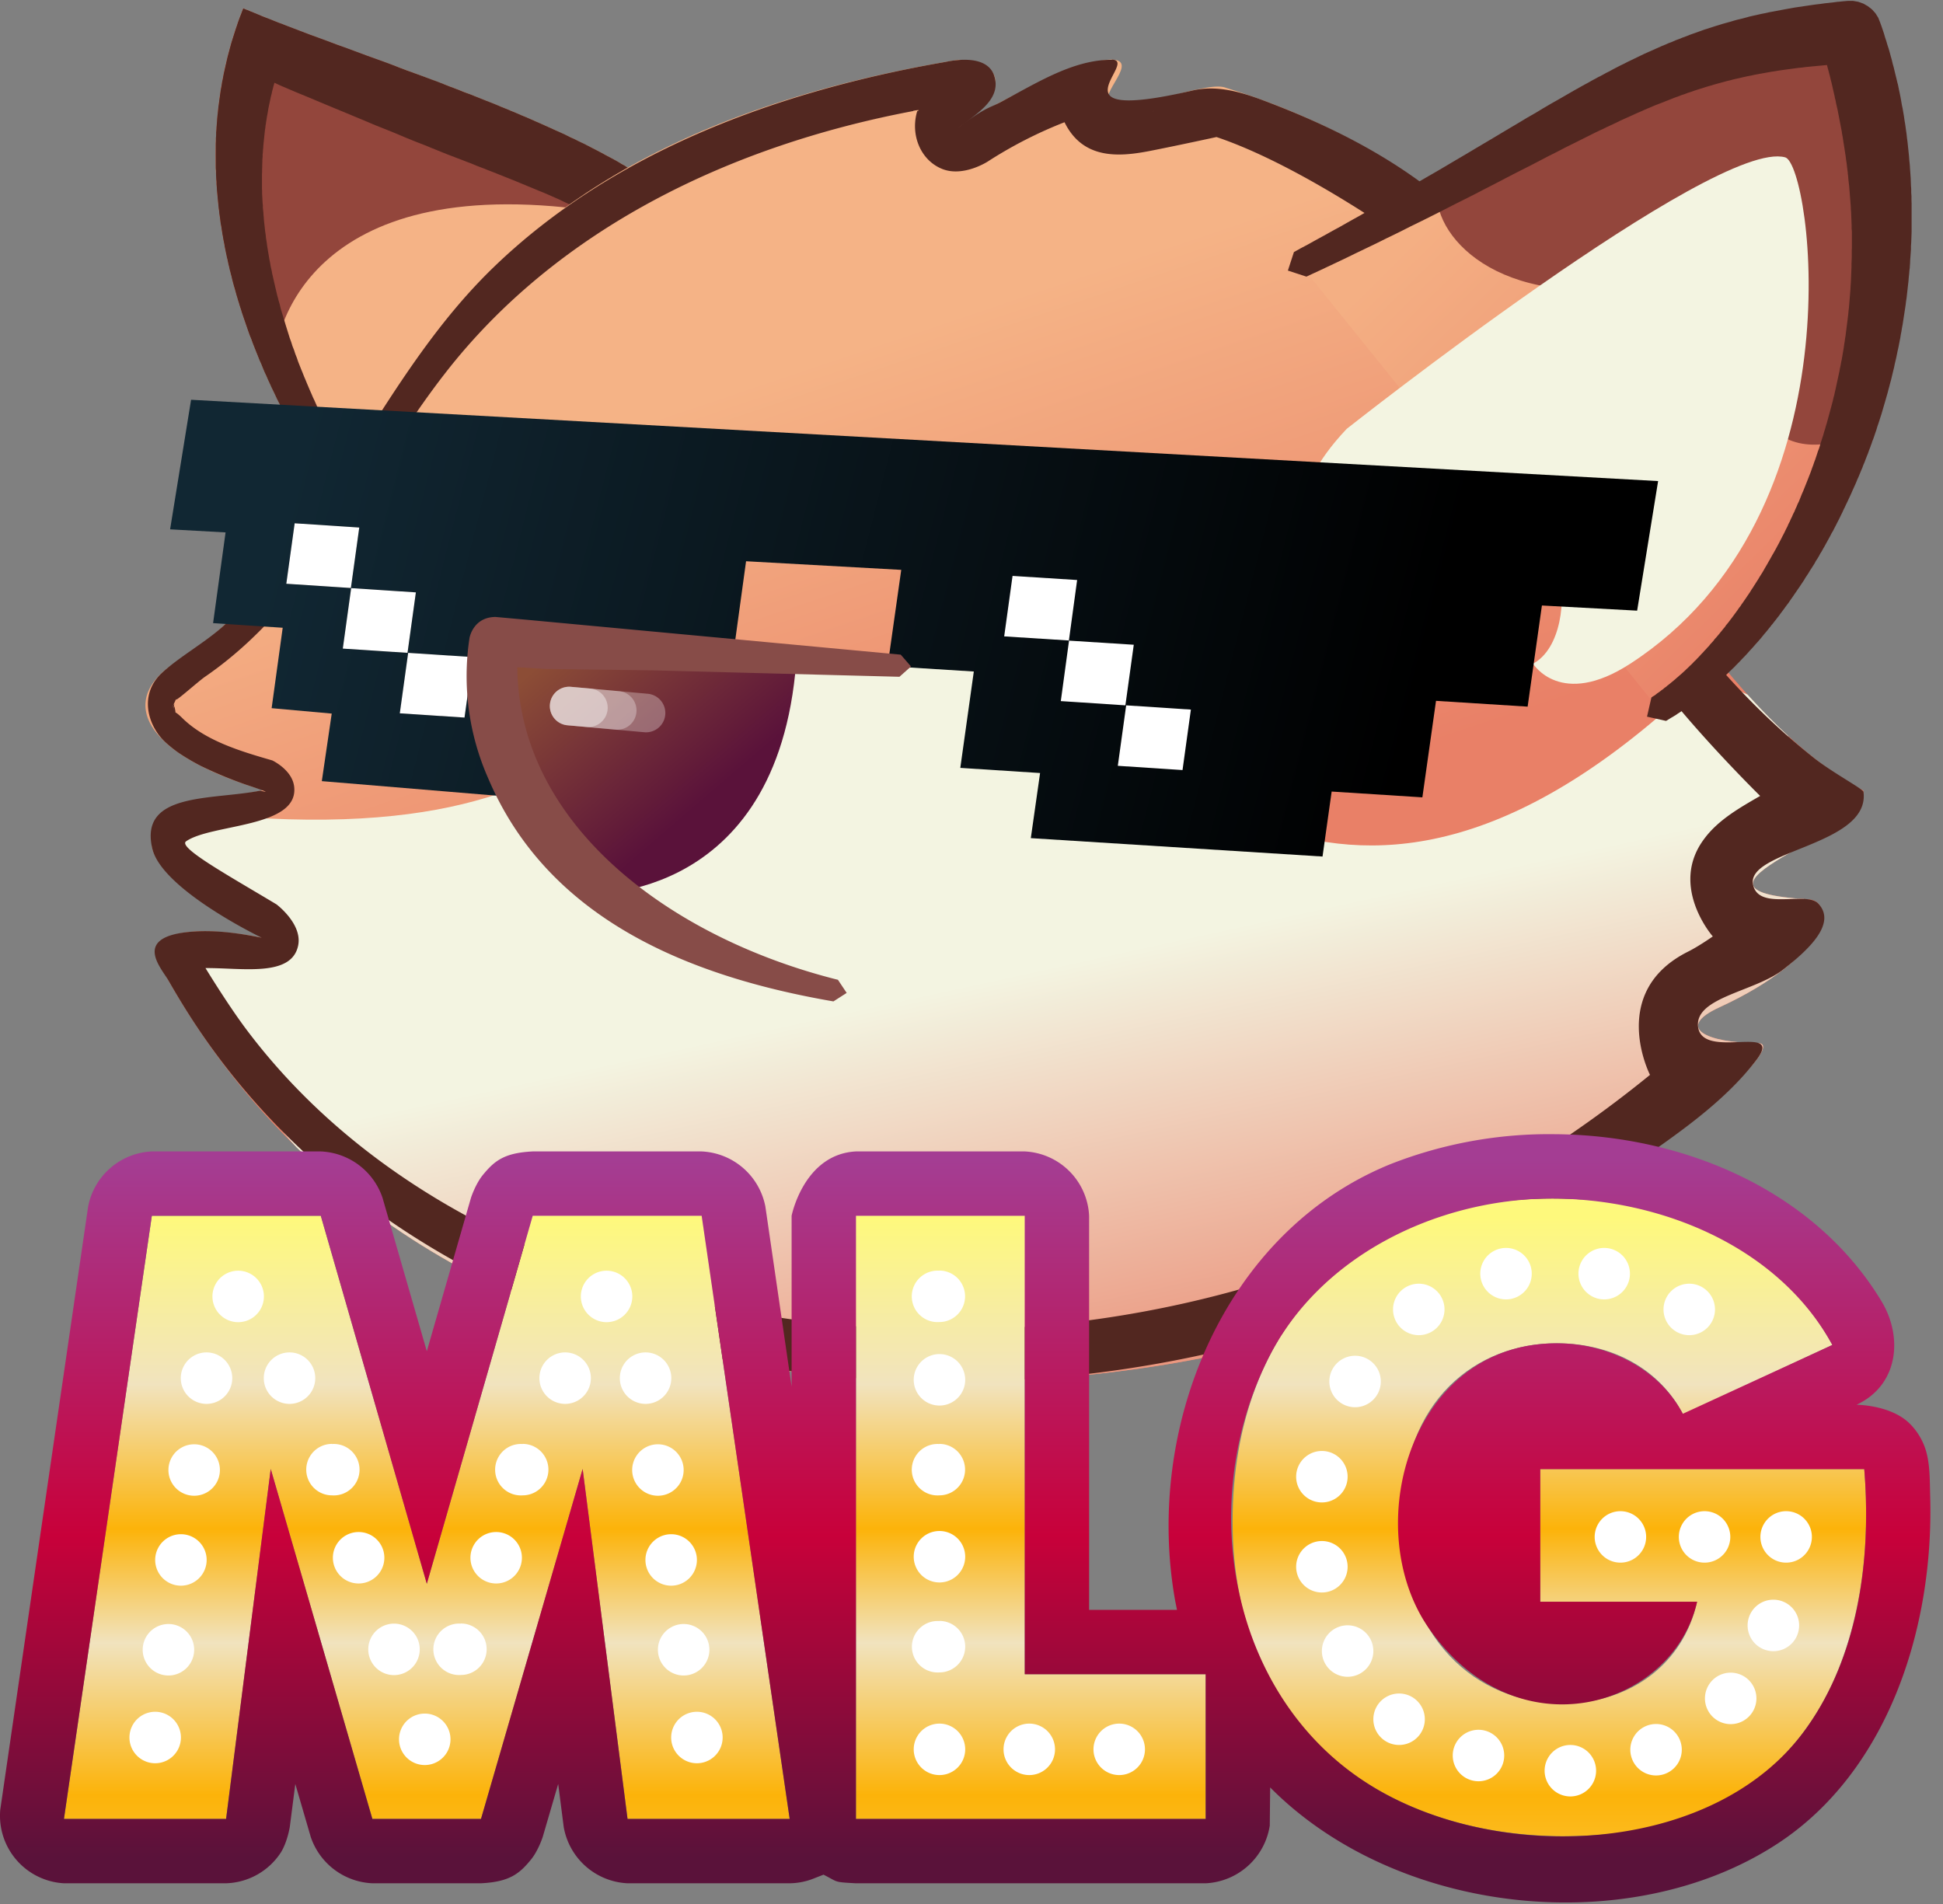 <svg xmlns="http://www.w3.org/2000/svg" xmlns:serif="http://www.serif.com/" fill-rule="evenodd" stroke-linejoin="round" stroke-miterlimit="1.41" clip-rule="evenodd" viewBox="0 0 151 148"><rect x="0" y="0" width="151" height="148" fill="#808080" stroke="none"/><g serif:id="MLG 3"><path fill="#f5b386" d="M26.02 38.52S11.39 19.54 18.9.65c11.9 5.11 39.61 12.42 36.72 21.88-3.66 11.97-29.61 16-29.61 16z"/><clipPath id="a"><path d="M26.02 38.52S11.39 19.54 18.9.65c11.9 5.11 39.61 12.42 36.72 21.88-3.66 11.97-29.61 16-29.61 16z"/></clipPath><g clip-path="url(#a)"><path fill="#93463c" d="M21.3 28.81c-.14-3.54 3.18-15.83 25.64-12.3C39 8.76 13.65-4.5 13.65-4.5c-3.2-3.2-2.56 20.02 7.64 33.31z"/></g><path fill="#522720" d="M19.2.77l.28.12.3.12.29.12.3.13.31.12.32.12.31.13.33.13.33.12.33.13.34.13.68.26.7.27.72.26.73.27.74.28.76.27 1.53.57 1.58.57.79.3.8.3.8.29.81.3.81.3.81.32.4.15.41.16.4.16.41.15.4.16.4.16.4.16.41.16.4.16.4.17.4.16.4.17.39.16.39.17.39.16.39.17.38.17.39.17.38.17.38.17.37.17.38.17.37.17.36.18.37.17.36.18.36.17.35.18.35.18.35.18.34.18.33.18.34.18.33.18.32.18.16.1.16.09.16.09.15.1.16.08.15.1.16.09.15.1.15.09.15.09.15.1.14.09.15.09.14.1.14.09.15.1.13.09.14.1.14.09.13.1.14.09.13.1.13.09.13.1.12.1.13.09.12.1.13.1.12.09.12.1.11.1.12.1.11.1.12.09.1.1.12.1.1.1.1.1.11.1.1.1.1.1.1.1.1.1.1.1.08.1.1.1.08.1.09.1.08.1.08.1.09.1.07.1.08.1.07.1.08.1.07.1.07.11.06.1.06.1.07.11.06.1.05.1.06.11.05.1.05.1.05.11.05.1.04.11.04.1.04.11.04.1.03.12.04.1.02.1.03.11.03.1.02.12.02.1.02.11.01.1.02.11v.11l.01.11v.1l.01.12v.32l-.02.11v.11l-.02.11-.02.1-.01.12-.03.1-.02.12-.03.1-.03.12-.03.11-.04.14-.05.14-.05.14-.05.14-.05.13-.05.14-.06.14-.06.13-.06.13-.06.14-.06.13-.07.13-.06.13-.07.13-.07.13-.07.13-.08.13-.07.13-.08.13-.08.12-.08.13-.09.12-.08.13-.09.12-.08.12-.1.13-.08.12-.1.12-.1.12-.09.12-.1.12-.1.12-.1.11-.1.12-.1.12-.1.11-.1.12-.11.1-.11.12-.11.12-.11.1-.12.12-.11.1-.12.12-.11.1-.12.12-.12.1-.12.11-.12.1-.12.12-.13.1-.12.1-.13.1-.13.11-.13.1-.13.1-.13.1-.13.1-.13.1-.13.1-.14.1-.14.1-.13.1-.14.1-.14.1-.14.1-.14.09-.14.1-.14.09-.14.09-.15.1-.14.08-.15.1-.15.08-.14.1-.15.08-.15.1-.15.08-.15.09-.15.09-.15.08-.15.09-.16.08-.15.09-.15.08-.16.08-.15.09-.16.08-.15.08-.16.08-.16.08-.15.08-.32.16-.32.15-.32.15-.32.16-.32.14-.32.15-.33.14-.32.14-.33.14-.32.14-.33.13-.33.13-.33.13-.32.13-.33.12-.33.13-.32.12-.33.12-.32.11-.33.12-.32.1-.32.12-.33.1-.32.11-.31.1-.32.1-.31.1-.32.1-.3.1-.32.09-.3.09-.3.09-.3.09-.3.08-.3.08-.3.08-.29.08-.28.08-.29.07-.27.08-.28.07-.27.07-.27.06-.26.07-.26.06-.26.06-.25.06-.24.06-.48.1-.46.1-.43.1-.41.1-.4.07-.36.08-.34.06-.3.06-.29.06-.25.04-.23.04-.19.04-.16.02-.22.04-.07.01-.04-.05-.13-.17-.08-.12-.1-.14-.13-.17-.14-.2-.15-.22-.16-.24-.18-.27-.2-.3-.1-.15-.1-.16-.1-.16-.1-.17-.12-.18-.1-.18-.12-.19-.12-.19-.12-.2-.12-.2-.12-.2-.13-.22-.12-.21-.13-.23-.13-.22-.13-.24-.13-.23-.13-.24-.13-.25-.13-.25-.14-.26-.13-.26-.14-.26-.13-.27-.14-.27-.14-.28-.13-.28-.14-.29-.14-.29-.13-.29-.14-.3-.13-.3-.14-.3-.13-.31-.13-.32-.14-.31-.13-.33-.13-.32-.13-.33-.13-.33-.12-.33-.13-.34-.12-.34-.12-.35-.12-.35-.12-.35-.12-.35-.05-.18-.06-.18-.06-.18-.05-.18-.06-.18-.05-.18-.06-.19-.05-.18-.05-.18-.05-.19-.06-.19-.05-.18-.05-.19-.05-.19-.04-.19-.05-.18-.05-.2-.05-.18-.04-.2-.05-.19-.04-.19-.04-.2-.05-.19-.04-.2-.04-.19-.04-.2-.04-.19-.03-.2-.04-.2-.04-.19-.03-.2-.04-.2-.03-.2-.03-.2-.03-.2-.04-.2-.03-.2-.02-.2-.03-.2-.03-.2-.02-.21-.03-.2-.02-.2-.02-.21-.02-.2-.02-.21-.02-.21-.02-.2-.02-.22-.01-.2-.02-.21v-.21l-.02-.2-.01-.22-.01-.2v-.22l-.02-.2v-1.92l.01-.21v-.22l.02-.21v-.22l.02-.21.01-.22.02-.22.02-.21.01-.22.02-.22.03-.21.02-.22.02-.22.03-.21.03-.22.03-.22.03-.22.03-.22.03-.22.04-.21.04-.22.03-.22.05-.22.04-.22.04-.22.05-.22.05-.22.05-.22.05-.22.05-.22.05-.22.06-.22.06-.22.06-.23.06-.22.06-.22.07-.22.07-.22.07-.22.07-.22.07-.22.08-.23.07-.22.08-.22.08-.22.09-.22.08-.22.09-.22.28.12zm2.1 5.76l-.05.18-.05.2-.05.18-.04.2-.05.18-.04.19-.04.19-.04.19-.04.19-.04.19-.03.19-.03.18-.04.2-.03.18-.03.2-.03.18v.05l-.03.14-.02.2-.03.18-.02.2-.02.18-.02.2-.02.18-.02.2-.02.18-.01.2-.02.18-.01.19-.02.19v.19l-.02.19v.19l-.01.19v.19l-.01.19v.18l-.01.2v1.11l.01.2v.18l.01.19.01.18.01.2.01.18.02.19v.18l.02.19.02.18.01.19.02.19.01.18.02.19.02.18.02.18.02.19.02.18.03.19.02.18.02.18.03.18.03.19.02.18.03.18.03.18.03.18.03.18.03.18.03.18.04.18.03.18.03.18.04.17.04.18.03.18.04.17.04.18.04.17.04.18.04.17.04.18.04.17.04.17.04.17.04.17.05.17.04.17.1.34.08.34.1.33.1.33.1.33.1.33.1.32.1.32.1.32.11.3.1.32.12.3.1.31.12.3.1.3.12.3.11.28.12.29.11.28.12.28.11.27.12.28.11.26.12.27.11.26.12.25.11.25.11.25.12.24.11.24.11.23.12.23.1.22.12.22.1.22.11.2.1.21.11.2.1.2.1.18.1.19.1.18.1.17.1.17.08.16.1.16.08.15.16.29.16.26.07.12.3-.07.32-.08.35-.1.37-.1.4-.1.41-.12.44-.13.46-.13.24-.07.24-.07.24-.08.25-.07.25-.08.26-.08.26-.08.26-.09.27-.08.27-.1.27-.08.28-.1.28-.09.28-.1.28-.1.29-.1.29-.1.29-.1.3-.11.29-.1.3-.12.3-.11.29-.12.3-.12.3-.12.3-.12.3-.12.31-.12.3-.13.31-.13.3-.13.31-.13.3-.13.3-.14.31-.14.3-.14.3-.14.31-.15.3-.14.3-.15.3-.15.3-.15.29-.15.3-.16.28-.16.3-.15.28-.16.28-.17.14-.08.14-.08.14-.08.14-.09.14-.08.14-.08.13-.09.14-.08.13-.09.14-.08.13-.09.13-.08.13-.1.13-.08.13-.09.13-.08.13-.09.13-.09.12-.09.13-.09.12-.09.12-.08.12-.1.12-.08.12-.1.12-.09.12-.09.11-.09.12-.09.1-.09.12-.1.11-.08.11-.1.1-.09.12-.1.1-.08.1-.1.1-.09.1-.1.1-.09.1-.1.1-.09.1-.09.1-.1.09-.09.09-.09.09-.1.08-.09.09-.1.08-.09.09-.1.08-.09.08-.09.08-.1.08-.09.07-.09.07-.1.08-.09.07-.1.07-.08.06-.1.07-.09.06-.1.07-.08.06-.1.06-.09.06-.09.05-.09.06-.1.05-.08.05-.1.05-.08.05-.1.05-.08.04-.1.05-.08.04-.1.04-.08.04-.09.03-.09.04-.08.03-.1.04-.08.03-.09.03-.08.02-.09.03-.09.03-.08.02-.09.02-.08.02-.09.02-.08v-.03l.02-.07-.03.1.01-.07.01-.07-.02.1.01-.07v-.06l-.01.1v-.13.1-.13l-.01.1v-.12.1l-.01-.06v-.06.1l-.01-.06-.01-.06v.1-.06l-.02-.06.01.1v-.07l-.02-.06.01.1-.01-.07-.02-.06.02.1-.02-.07-.01-.02-.01-.01-.01-.02-.02-.03-.01-.02-.02-.03-.01-.02-.02-.03-.02-.03-.02-.03-.02-.03-.03-.04-.02-.04-.03-.03-.03-.04-.03-.05-.03-.04-.04-.04-.04-.05-.03-.05-.05-.04-.04-.05-.05-.05-.04-.06-.05-.05-.06-.06-.05-.05-.06-.06-.06-.06-.06-.06-.06-.06-.07-.06-.07-.06-.07-.06-.07-.06-.08-.07-.08-.06-.07-.07-.09-.06-.08-.07-.09-.07-.09-.07-.09-.06-.09-.07-.1-.07-.1-.07-.09-.07-.1-.07-.1-.07-.1-.07-.11-.08-.11-.07-.11-.07-.12-.07-.11-.07-.12-.08-.12-.07-.12-.07-.06-.04-.06-.04-.12-.07-.13-.08-.12-.07-.13-.08-.13-.07-.13-.08-.14-.07-.13-.08-.14-.08-.14-.07-.14-.08-.14-.07-.14-.08-.15-.07-.14-.08-.15-.07-.3-.16-.3-.15-.31-.15-.32-.15-.32-.15-.33-.15-.33-.16-.33-.15-.34-.15-.34-.15-.35-.15-.35-.14-.36-.15-.36-.15-.15-.06-.21-.09-.37-.15-.36-.15-.37-.15-.38-.15-.37-.15-.38-.15-.38-.15-.39-.15-.16-.07-.22-.08-.39-.15-.38-.16-.4-.15-.38-.15-.4-.15-.39-.15-.34-.13-.05-.02-.4-.16-.39-.16-.4-.16-.38-.16-.8-.31-.22-.09-.57-.23-.78-.33-.79-.32-.78-.31-.24-.1-.54-.23-1.54-.64-1.52-.63-.74-.31-.74-.31-.73-.3-.71-.3-.7-.3-.04-.02-.37-.17-.02.09z"/><path fill="url(#_Linear2)" d="M14.31 51.1c16.26-11.05 14-38.9 60.2-46.46 2.84.25 4.63 1.59 0 5.28 2-1.6 9.88-5.52 12.06-5.28 2.02.23-1.81 3.2 0 3.59 1.65.35 7.11-1.9 8.6-1.44 11.72 3.58 18.1 9.7 18.1 9.7s15.9 36.88 31.53 44.94c.92 3.28-16.31 7.78-4.3 8.46 2.24.12 1.64 4.48-6.88 8.4-3.5 1.61-.96 2.76 3.03 2.79 3.24.02-15.3 16.06-34.59 22.28-19.73 6.37-68.4 10.05-89.33-27.8-2.73-4.94 7.73-2.66 7.73-2.66-9.38-5.8-8.75-6.46-8.62-8.42 1.52-2.18 3.68-2.07 8.62-3.07C10.7 58.5 8.9 54.05 14.3 51.09z"/><clipPath id="b"><path d="M14.31 51.1c16.26-11.05 14-38.9 60.2-46.46 2.84.25 4.63 1.59 0 5.28 2-1.6 9.88-5.52 12.06-5.28 2.02.23-1.81 3.2 0 3.59 1.65.35 7.11-1.9 8.6-1.44 11.72 3.58 18.1 9.7 18.1 9.7s15.9 36.88 31.53 44.94c.92 3.28-16.31 7.78-4.3 8.46 2.24.12 1.64 4.48-6.88 8.4-3.5 1.61-.96 2.76 3.03 2.79 3.24.02-15.3 16.06-34.59 22.28-19.73 6.37-68.4 10.05-89.33-27.8-2.73-4.94 7.73-2.66 7.73-2.66-9.38-5.8-8.75-6.46-8.62-8.42 1.52-2.18 3.68-2.07 8.62-3.07C10.7 58.5 8.9 54.05 14.3 51.09z"/></clipPath><g clip-path="url(#b)"><path fill="url(#_Linear4)" d="M17.54 63.4c36.86 3.05 26.71-17.84 59.71-11.25 10.48 2.8 24.27 26.24 50.86 4.21 1.65-1.37 4.26-3.9 7.47-2.48 10.09 4.48 2.26 30.85-2.2 36.36-19.47 24.06-98.27 33.53-119.71-15.64-.67-1.53 9.17-.18 8.4-1.7-1.64-3.23-15.8-7.62-4.53-9.5z"/></g><path fill="#522720" fill-rule="nonzero" d="M86.41 4.63c2.18.08-5.11 5.04 6.29 2.4 2.22-.5 4.34.33 6.36 1.11 5.14 2 10.14 4.65 14.13 8.29l1.18 2.52c6.8 14.7 14.12 30.06 26.59 39.95 1.45 1.15 3.82 2.41 3.86 2.64.55 4.2-9.17 4.52-8.58 7.23.45 2.05 4.14.44 5.08 1.47 1.45 1.57-.86 3.64-2.72 5.1-2.17 1.72-6.85 2.15-6.64 4.42.26 2.72 6.77-.31 4.54 2.62-2.58 3.38-6.32 5.87-9.97 8.42a91.87 91.87 0 0 1-58.25 16.44c-21-1.2-42.1-10.28-53.64-28.46a63.2 63.2 0 0 1-1.54-2.56c-.59-1.03-2.93-3.48 1.94-3.82 1.77-.12 3.55.13 5.3.48 0 0-7.72-3.71-8.5-6.91-1.06-4.43 4.62-3.77 8.39-4.52 0 0 1.44.38-1.1-.46a31.81 31.81 0 0 1-3.48-1.44 16.73 16.73 0 0 1-1.8-1.06 10.52 10.52 0 0 1-.95-.76c-1.42-1.28-2.12-3.72-.36-5.39 1.35-1.28 3.51-2.45 4.95-3.81C25.8 40.66 29.85 29 38.34 20.79c9.32-9.02 22.14-13.72 35.1-15.97C73.6 4.8 76.77 4 77.3 6c.49 1.8-1.52 2.9-2.8 3.93 2.04-1.6 2.4-1.53 3.24-1.98 2.79-1.48 5.68-3.33 8.66-3.3zm-15.44 4C56.85 11.3 43.36 17.73 34.6 29c-6.23 8-10.13 17.73-18.67 23.6-.54.37-2.57 2.2-2.18 1.67-.33.47 0-.07-.16.27-.52 1.1-.03.05-.05.2-.15 1.11-.02.03.02.19.33 1.34-.58-.3.62.89 1.78 1.74 4.44 2.55 6.98 3.28 0 0 1.54.72 1.7 2.03.39 3.23-6.43 2.88-8.4 4.26-.66.48 3.34 2.68 7.03 4.9 0 0 2.03 1.52 1.68 3.2-.51 2.47-4.34 1.73-7.2 1.75 0 0 1.63 2.68 3.05 4.6C32.27 97.66 57 104.57 78.86 103.18c17.7-1.13 34.78-7.76 49.37-19.64 0 0-3.3-6.45 2.96-9.58.84-.42 1.92-1.18 1.92-1.18s-3.43-3.9-.67-7.58c1.1-1.49 2.78-2.43 4.35-3.34 0 0-4.8-4.71-8.1-9.06-7.75-10.24-13.7-21.8-18.84-33.68 0 0-8.45-6.16-15.31-8.47 0 0-3.07.67-5.22 1.09-2.38.46-5.17.66-6.59-2.24a33.38 33.38 0 0 0-5.96 3.05s-1.9 1.24-3.55.58c-1.67-.67-2.49-2.64-1.94-4.49 0 0 .43-.16-.3-.03zm63.7 67.35zm-.05-.02c.1.04-.13-.04 0 0zm.01 0zm-120.18-.55c.06-.03.02 0 0 0zm.03-.01s.02 0 0 0zm0 0s.04-.02 0 0zm122.3-5.25c.02-.03.01-.01 0 0zM94.65 10.59s.02 0 0 0zm-.06 0zm-4.95-1.95c-.14.3.05-.1 0 0zm-3.3-.34zm.01 0zm.05 0c-.4.03.04-.01 0 0z"/><path fill="url(#_Linear5)" d="M101.05 20.55C124.46 8.75 128.3 3.63 143.8 2.5c7.7 23.81-4.43 46.08-14.9 52.62"/><clipPath id="c"><path d="M101.05 20.55C124.46 8.75 128.3 3.63 143.8 2.5c7.7 23.81-4.43 46.08-14.9 52.62"/></clipPath><g clip-path="url(#c)"><path fill="#93463c" d="M111.66 14.84c-.22 3.85 5.42 9.63 17.2 7.04 4.98-1.1 5.87 6.86 8.39 10.77 1.75 2.71 5.32 2.04 7.3 1 6-3.15 4.42-28.12 0-32.14-4.43-4.02-25.25 4.07-32.89 13.33z"/></g><path fill="#522720" d="M144.02.07l.4.07.39.14.35.2.32.25.27.3.22.35.15.38.1.28.1.29.1.3.08.28.1.3.08.28.1.3.06.21.02.07.08.3.08.28.07.3.08.28.07.3.07.29.07.28.07.3.05.18.02.1.06.3.06.28.06.3.05.28.05.3.06.28.05.29.05.29.04.28.03.2.02.1.04.28.04.29.04.28.03.29.04.29.03.28.03.29.03.28.03.29.02.28.03.29.02.23V13l.02.28.02.28.02.29.01.28.01.28.02.28v.28l.02.28v.28l.01.28v2.22l-.01.27-.01.27-.01.28-.02.27v.27l-.02.28-.02.27-.02.27-.01.27-.02.27v.05l-.03.22-.02.26-.03.27-.02.27-.03.27-.03.26-.03.27-.03.26-.03.27-.04.26-.03.26-.04.27-.04.26-.04.26-.04.26-.04.26-.04.26-.05.26-.04.26-.05.25-.04.26-.05.25-.05.26-.05.25-.06.26-.05.25-.05.25-.06.25-.06.26-.05.25-.06.24-.06.25-.06.25-.06.25-.07.25-.06.24-.07.25-.06.24-.07.24-.07.25-.07.24-.07.24-.07.24-.07.24-.07.24-.08.24-.07.23-.08.24-.08.23-.07.24-.08.23-.08.24-.08.23-.09.23-.04.13-.04.1-.08.23-.09.23-.08.23-.09.22-.09.23-.08.22-.1.23-.08.22-.1.23-.09.22-.09.22-.1.22-.09.22-.09.21-.1.22-.1.22-.09.21-.1.22-.1.21-.1.22-.1.2-.1.22-.1.2-.1.22-.1.2-.1.21-.1.2-.11.21-.1.2-.11.21-.1.2-.12.2-.1.2-.11.2-.11.2-.11.2-.11.2-.11.19-.11.2-.12.19-.1.19-.12.2-.12.18-.1.19-.12.19-.12.19-.12.18-.11.19-.12.18-.12.18-.11.19-.12.18-.12.18-.12.18-.12.17-.12.18-.12.17-.12.18-.12.17-.12.17-.12.18-.13.17-.12.16-.12.17-.13.17-.12.16-.12.17-.13.16-.12.16-.13.16-.12.16-.1.11-.03.05-.13.16-.12.15-.13.16-.13.15-.13.16-.12.15-.13.15-.13.15-.13.14-.13.15-.13.15-.13.14-.13.14-.13.15-.13.14-.13.14-.13.13-.13.14-.13.14-.13.13-.13.13-.13.14-.14.13-.13.13-.13.12-.13.13-.13.13-.14.12-.13.12-.13.13-.13.12-.14.11-.13.12-.13.12-.13.11-.14.12-.13.11-.13.11-.14.11-.13.11-.13.1-.13.11-.14.1-.13.11-.13.1-.14.1-.13.1-.13.1-.14.1-.13.09-.13.1-.14.09-.13.09-.13.09-.13.08-.14.1-.13.08-.13.08-.14.08-.13.08-.13.08-.13.08-1.48-.33.34-1.49.11-.08.12-.07.11-.08.11-.09.12-.08.11-.08.11-.09.12-.08.11-.1.12-.08.11-.1.12-.09.11-.09.12-.1.11-.09.12-.1.11-.1.12-.1.11-.1.12-.1.11-.1.12-.11.11-.1.12-.12.11-.1.12-.12.11-.1.12-.12.11-.12.12-.11.11-.12.12-.12.11-.12.11-.12.12-.12.11-.13.12-.12.11-.13.12-.12.1-.13.12-.13.12-.13.1-.14.12-.13.11-.13.12-.14.11-.14.11-.13.11-.14.12-.14.1-.15.12-.14.11-.14.11-.15.11-.14.11-.15.11-.15.11-.15.11-.15.1-.15.12-.15.1-.16.04-.05.07-.1.11-.16.11-.16.1-.15.11-.16.11-.16.1-.17.11-.16.1-.16.11-.17.1-.16.11-.17.1-.17.1-.16.11-.17.1-.17.1-.18.1-.17.1-.17.1-.18.1-.17.1-.18.1-.18.1-.17.1-.18.1-.18.1-.19.1-.18.09-.18.1-.19.09-.18.1-.19.09-.18.09-.19.1-.19.08-.19.1-.19.08-.19.1-.2.08-.19.1-.19.08-.2.09-.19.08-.2.1-.2.08-.2.08-.2.08-.2.09-.2.08-.2.08-.2.08-.2.08-.2.08-.2.08-.21.08-.2.08-.22.07-.2.08-.21.07-.21.08-.21.07-.21.07-.21.07-.22.08-.2.07-.22.06-.22.07-.21.07-.22.07-.21.06-.22.07-.22.03-.1.03-.12.07-.22.06-.22.06-.22.06-.22.06-.22.06-.22.06-.22.06-.23.06-.22.05-.23.06-.22.05-.23.05-.22.05-.23.05-.23.05-.23.05-.23.05-.23.05-.23.04-.23.05-.23.04-.23.05-.23.04-.23.04-.24.04-.23.04-.24.03-.23.04-.24.03-.23.04-.24.03-.24.03-.23.03-.24.03-.24.03-.24.03-.24.03-.24.02-.24.03-.24.02-.24.02-.24.02-.25.02-.24.02-.24.02-.25.01-.24.02-.25.01-.24.01-.25.01-.24.01-.25.01-.24v-.25l.01-.25.01-.24v-.5l.01-.25v-1.25l-.02-.25v-.25l-.01-.25-.01-.25-.01-.26-.01-.25-.02-.25-.01-.25-.02-.26-.02-.25-.02-.25-.02-.26-.02-.25-.02-.26-.03-.25-.03-.26-.02-.25-.03-.26v-.05l-.03-.2-.03-.26-.03-.26-.04-.26-.03-.25-.04-.26-.04-.26-.04-.26-.04-.25-.04-.26-.04-.26-.05-.26-.01-.09-.03-.17-.05-.26-.05-.26-.05-.26-.05-.26-.05-.26-.05-.26-.06-.26-.06-.26-.05-.27-.03-.09-.03-.17-.06-.26-.06-.26-.06-.27-.06-.26-.07-.27-.06-.26-.07-.26-.07-.27-.02-.06-.05-.2-.01-.06h-.05l-.32.03-.32.03-.32.03-.31.03-.31.03-.31.04-.3.03-.3.04-.3.04-.3.04-.29.04-.28.04-.29.05-.28.04-.28.05-.28.05-.28.05-.12.02-.15.03-.27.05-.27.06-.27.05-.27.06-.26.06-.26.06-.27.06-.26.07-.26.06-.25.07-.26.07-.26.07-.25.07-.26.08-.25.07-.25.08-.26.08-.25.08-.25.08-.25.09-.25.08-.26.1-.25.08-.25.1-.26.09-.25.1-.25.1-.26.1-.25.1-.26.1-.26.1-.26.11-.26.11-.26.11-.26.12-.26.11-.27.12-.26.12-.27.12-.27.12-.26.12h-.01l-.28.14-.27.13-.28.13-.28.13-.28.14-.29.13-.29.14-.58.29-.6.3-.6.3-.61.3-.63.33-.64.32-.65.34-.67.35-1.4.71-1.44.75-.76.39-.77.4-.79.4-.8.4-.84.43-.85.43-.88.44-.9.44-.91.46-.95.46-.48.24-.49.24-.5.24-.5.24-.5.24-.51.25-.52.25-.53.25-.53.25-.55.26-.54.25-.56.26-1.44-.47.47-1.44.54-.3.53-.28.52-.29.51-.28.51-.28.5-.28.5-.27.49-.28.48-.27.47-.26.47-.27.47-.26.9-.52.89-.5.86-.5.84-.49.82-.48.8-.46.78-.46.76-.45.75-.44.72-.43 1.4-.83 1.34-.8.66-.39.63-.38.63-.36.61-.37.6-.35.6-.34.59-.34.57-.33.29-.16.28-.16.29-.16.28-.15.28-.16.28-.15.27-.15h.02l.26-.14.27-.15.28-.14.27-.15.27-.14.27-.14.27-.13.27-.14.27-.13.27-.13.27-.13.27-.13.27-.13.27-.12.27-.12.27-.12.27-.12.27-.12.27-.11.27-.12.27-.1.27-.12.27-.1.27-.11.28-.1.27-.11.28-.1.28-.1.28-.1.28-.1.28-.09.28-.09.28-.09.29-.09.29-.09.29-.08.29-.08.3-.09.29-.08.3-.07.3-.08.16-.04.13-.04.3-.07.31-.07.31-.07.31-.06.31-.07.32-.06.32-.06.32-.06.32-.06.33-.06.33-.06.33-.05.34-.05.34-.05.34-.05.35-.05.35-.04.35-.05.36-.04.36-.04.3-.04h.06l.37-.04.37-.03h.4z"/><path fill="#f3f4e1" d="M104.66 33.33s28.63-22.63 34.08-21.1c2.02.57 5.94 27.68-12.04 39.35-5.42 3.52-7.56 0-7.56 0 2.18-1.16 2.62-5.07 1.95-7.31-2.96 1.45-6.52 3.83-11.75 2.84 0 0-14.45-3.46-4.68-13.78z"/><path fill="url(#_Linear7)" d="M25.78 55.46l-4.67-.42.86-6.25-5.41-.36.97-7.05-4.31-.24 1.63-10.07 114.01 6.32-1.63 10.07-7.4-.4-1.11 7.86-7.12-.45-1.06 7.5-7.05-.45-.71 5.05-22.67-1.43.72-5.06-6.2-.4 1.05-7.49-6.7-.42 1.06-7.48-12.06-.67-1.02 7.44-9.31-.6-.94 6.84-5.56-.49-.77 5.18-15.37-1.28.77-5.25z"/><path d="M92.55 55.15l-5.03-.33-.65 4.7 5.03.33.65-4.7zm-4.44-5.03l-5.02-.33-.65 4.7 5.02.33.65-4.7zm-4.4-5.04l-5.02-.32-.65 4.7 5.03.33.65-4.7z"/><path fill="#fff" d="M92.55 55.15l-.65 4.7-5.03-.33.65-4.7 5.03.33zm-4.44-5.03l-.65 4.7-5.02-.33.64-4.7 5.03.32zm-4.4-5.04l-.64 4.7-5.03-.32.65-4.7 5.03.32z"/><path d="M36.75 51.07l-5.03-.33-.64 4.7 5.02.33.65-4.7zm-4.43-5.03l-5.03-.33-.65 4.7 5.03.33.65-4.7zM27.92 41l-5.02-.33-.65 4.7 5.02.33.65-4.7z"/><path fill="#fff" d="M36.75 51.07l-.65 4.7-5.03-.33.65-4.7 5.03.33zm-4.43-5.03l-.65 4.7-5.03-.33.65-4.7 5.03.33zM27.92 41l-.65 4.7-5.02-.33.65-4.7 5.02.33z"/><path fill="#f3f4e1" d="M69.95 51.75l-31.56-1.93S34.52 70.67 64.95 77"/><clipPath id="d"><path d="M69.95 51.75l-31.56-1.93S34.52 70.67 64.95 77"/></clipPath><g clip-path="url(#d)"><path fill="url(#_Linear9)" d="M45.14 69.5s14.78 1.08 16.66-17.17c-6.18-1.06-23.62-2.5-23.62-2.5S36.4 65.38 45.13 69.5z"/></g><path fill="#874c48" fill-rule="nonzero" d="M41.06 48.18L70 50.88l.8.92-.9.8-19.16-.5-8.34-.11-2.2-.13c.13 12.26 11.88 21.03 24.92 24.29l.68 1.02-1.03.66c-10.85-1.87-22.1-6.19-26.83-17.34a19.64 19.64 0 0 1-1.45-10.92s.28-1.61 2.02-1.62l2.55.23z"/><path fill="#fff" fill-opacity=".3" d="M51.7 55.55a1.5 1.5 0 0 0-1.36-1.63l-5.97-.54a1.5 1.5 0 0 0-.27 2.99l5.97.54a1.5 1.5 0 0 0 1.63-1.36z"/><path fill="#fff" fill-opacity=".3" d="M49.46 55.35a1.5 1.5 0 0 0-1.36-1.63l-3.73-.34a1.5 1.5 0 0 0-.27 2.99l3.73.34a1.5 1.5 0 0 0 1.63-1.36z"/><path fill="#fff" fill-opacity=".4" d="M47.22 55.14a1.5 1.5 0 0 0-1.36-1.63l-1.5-.13a1.5 1.5 0 0 0-.26 2.99l1.5.13a1.5 1.5 0 0 0 1.62-1.36z"/><g fill-rule="nonzero"><path fill="url(#_Linear10)" d="M4.97 141.37h12.6l3.47-27.2 7.9 27.2h8.44l7.9-27.2 3.49 27.2h12.6l-6.84-46.88H41.4l-8.23 28.6-8.24-28.6H11.8l-6.83 46.88z"/><path fill="url(#_Linear11)" d="M66.52 141.37H93.7v-11.25H79.64V94.49H66.52v46.88z"/><path fill="url(#_Linear12)" d="M119.7 114.18v10.31h12.19c-1.07 4.82-5.16 7.9-10.45 7.9-6.7 0-12.52-5.02-12.52-14.4 0-9.24 5.89-13.59 12.05-13.59 4.49 0 8.1 2.14 9.85 5.56l11.58-5.43c-1.67-3.08-7.1-11.38-21.76-11.38-15 0-24.85 9.78-24.85 25.11 0 15.8 11.52 24.45 25.78 24.45 21.1 0 24.25-17.48 23.31-28.53H119.7z"/></g><path fill="url(#_Linear13)" fill-rule="nonzero" d="M120.83 88.15c10.07.07 20.22 4.4 25.4 13 1.67 2.78 1.32 6.5-1.95 8.03 0 0 2.7 0 4.17 1.5a5 5 0 0 1 1.24 2.12c.3 1.07.28 2.22.31 3.36.33 10.5-3.37 21.56-11.83 27.11-11.38 7.47-29.5 5.69-39.46-4.35l-.03 2.97a5.3 5.3 0 0 1-4.97 4.48H66.5c-1.74-.1-1.32-.07-2.5-.67l-.69.27a5.2 5.2 0 0 1-1.96.4H48.77a5.29 5.29 0 0 1-4.96-4.37l-.43-3.35-1.2 4.11s-.33 1.04-.9 1.75c-.91 1.12-1.68 1.75-3.9 1.86h-8.43a5.3 5.3 0 0 1-4.8-3.6l-1.2-4.12-.43 3.35s-.18 1.12-.67 1.94a5.27 5.27 0 0 1-4.29 2.43H4.97a5.26 5.26 0 0 1-4.95-5.72l6.83-46.88a5.29 5.29 0 0 1 4.95-4.28h13.13a5.3 5.3 0 0 1 4.8 3.61l3.44 11.92L36.6 93.1s.33-1.03.9-1.75c.92-1.13 1.68-1.75 3.9-1.86h13.13a5.29 5.29 0 0 1 4.95 4.28l2.04 14V94.49s.95-4.79 5-5h13.12a5.26 5.26 0 0 1 5 5v30.63h6.83l-.14-.7c-2.42-13.51 3.81-28.74 16.8-33.97a33.7 33.7 0 0 1 12.7-2.3zm-.37 5c-9 .07-18 4.58-21.93 12.5-5.8 11.64-2.78 27.44 9.27 33.85 10.1 5.37 25.63 4.24 32.41-4.95 4.17-5.65 5.25-13.23 4.67-20.37H119.7v10.31h12.19c-1.87 8.2-13.98 11.94-20.86 2.04-5.44-7.83-1.4-22.48 10.36-22.12 3.8.11 7.6 2.07 9.39 5.47l11.62-5.35c-4.17-7.61-13.29-11.4-21.94-11.38zM11.8 94.49l-6.83 46.88h12.6l3.47-27.2 7.9 27.2h8.44l7.9-27.2 3.49 27.2h12.6l-6.84-46.88H41.4l-8.23 28.6-8.24-28.6H11.8zm54.72 0v46.88H93.7v-11.25H79.64V94.49H66.52z"/><path fill="#fff" d="M122.04 135.62a2 2 0 1 0 0 4 2 2 0 0 0 0-4zm-7.14-1.18a2 2 0 1 0 0 4 2 2 0 0 0 0-4zm13.8-.45a2 2 0 1 0 0 4 2 2 0 0 0 0-4zm-41.72-.03a2 2 0 1 0 0 4 2 2 0 0 0 0-4zm-6.99 0a2 2 0 1 0 0 4 2 2 0 0 0 0-4zm-6.98 0a2 2 0 1 0 0 4 2 2 0 0 0 0-4zm-40-.78a2 2 0 1 1 0 4 2 2 0 0 1 0-4zm21.15-.14a2 2 0 1 0 0 4 2 2 0 0 0 0-4zm-42.1 0a2 2 0 1 1 0 4 2 2 0 0 1 0-4zm96.67-1.42a2 2 0 1 0 0 4 2 2 0 0 0 0-4zM134.5 130a2 2 0 1 0 0 4 2 2 0 0 0 0-4zm-29.77-3.68a2 2 0 1 0 0 4 2 2 0 0 0 0-4zm-51.6-.1a2 2 0 1 0 0 4 2 2 0 0 0 0-4zm-40.04 0a2 2 0 1 1 0 4 2 2 0 0 1 0-4zm17.53-.03a2 2 0 1 1 0 4 2 2 0 0 1 0-4zm5.2 0a2 2 0 1 0 0 3.99 2 2 0 0 0 0-4zm37.19-.2a2 2 0 1 0 0 3.99 2 2 0 0 0 0-4zm64.8-1.66a2 2 0 1 0 .01 4 2 2 0 0 0 0-4zm-35.08-4.56a2 2 0 1 0 0 4 2 2 0 0 0 0-4zm-88.67-.53a2 2 0 1 1 0 4 2 2 0 0 1 0-4zm38.1 0a2 2 0 1 0 0 4 2 2 0 0 0 0-4zm-24.29-.17a2 2 0 1 1 0 4 2 2 0 0 1 0-4zm10.69 0a2 2 0 1 0 0 4 2 2 0 0 0 0-4zm34.45-.08a2 2 0 1 0 0 4 2 2 0 0 0 0-4zm65.8-1.54a2 2 0 1 0 0 4 2 2 0 0 0 0-4zm-12.88 0a2 2 0 1 0 0 4 2 2 0 0 0 0-4zm6.54 0a2 2 0 1 0 0 4 2 2 0 0 0 0-4zm-29.74-4.68a2 2 0 1 0 0 4 2 2 0 0 0 0-4zm-87.64-.52a2 2 0 1 1 0 4 2 2 0 0 1 0-4zm36.04 0a2 2 0 1 0 0 4 2 2 0 0 0 0-4zm21.87-.02a2 2 0 1 0 0 3.99 2 2 0 0 0 0-4zm-47.2 0a2 2 0 1 1 0 3.99 2 2 0 0 1 0-4zm14.82 0a2 2 0 1 0 0 3.99 2 2 0 0 0 0-4zm64.69-6.86a2 2 0 1 0 0 4 2 2 0 0 0 0-4zm-32.3-.13a2 2 0 1 0 0 4 2 2 0 0 0 0-4zm-22.84-.13a2 2 0 1 0 0 4 2 2 0 0 0 0-4zm-27.67 0a2 2 0 1 1 0 4 2 2 0 0 1 0-4zm21.42 0a2 2 0 1 0 0 4 2 2 0 0 0 0-4zm-27.87 0a2 2 0 1 1 0 4 2 2 0 0 1 0-4zm115.23-5.34a2 2 0 1 0 0 4 2 2 0 0 0 0-4zm-21.02 0a2 2 0 1 0 0 4 2 2 0 0 0 0-4zm-91.75-1.01a2 2 0 1 1 0 4 2 2 0 0 1 0-4zm28.63 0a2 2 0 1 0 0 4 2 2 0 0 0 0-4zm25.86 0a2 2 0 1 0 0 3.99 2 2 0 0 0 0-4zm44.04-1.77a2 2 0 1 0 0 4 2 2 0 0 0 0-4zm7.63 0a2 2 0 1 0 0 4 2 2 0 0 0 0-4z"/></g><defs><linearGradient id="_Linear2" x2="1" gradientTransform="rotate(-108.41 76.07 -10.37) scale(43.594)" gradientUnits="userSpaceOnUse"><stop offset="0" stop-color="#e98067"/><stop offset="1" stop-color="#f5b386"/></linearGradient><linearGradient id="_Linear4" x2="1" gradientTransform="rotate(77.74 .74 93.47) scale(40.305)" gradientUnits="userSpaceOnUse"><stop offset="0" stop-color="#f3f4e1"/><stop offset="1" stop-color="#e98067"/></linearGradient><linearGradient id="_Linear5" x2="1" gradientTransform="rotate(45.39 25.42 137.5) scale(38.513)" gradientUnits="userSpaceOnUse"><stop offset="0" stop-color="#f4af83"/><stop offset="1" stop-color="#ea866b"/></linearGradient><linearGradient id="_Linear7" x2="1" gradientTransform="rotate(-165.41 58.73 18.51) scale(88.731)" gradientUnits="userSpaceOnUse"><stop offset="0"/><stop offset="1" stop-color="#112733"/></linearGradient><linearGradient id="_Linear9" x2="1" gradientTransform="rotate(-130.68 41.3 19.27) scale(16.33)" gradientUnits="userSpaceOnUse"><stop offset="0" stop-color="#5a123a"/><stop offset="1" stop-color="#8c4d36"/></linearGradient><linearGradient id="_Linear10" x2="1" gradientTransform="rotate(-90 121.68 32.2) scale(59.4)" gradientUnits="userSpaceOnUse"><stop offset="0" stop-color="#fdd262"/><stop offset=".24" stop-color="#fcb309"/><stop offset=".44" stop-color="#f1e3be"/><stop offset=".59" stop-color="#fcb309"/><stop offset=".78" stop-color="#f1e3be"/><stop offset="1" stop-color="#fef97c"/></linearGradient><linearGradient id="_Linear11" x2="1" gradientTransform="rotate(-90 121.68 32.2) scale(59.4)" gradientUnits="userSpaceOnUse"><stop offset="0" stop-color="#fdd262"/><stop offset=".24" stop-color="#fcb309"/><stop offset=".44" stop-color="#f1e3be"/><stop offset=".59" stop-color="#fcb309"/><stop offset=".78" stop-color="#f1e3be"/><stop offset="1" stop-color="#fef97c"/></linearGradient><linearGradient id="_Linear12" x2="1" gradientTransform="rotate(-90 121.68 32.2) scale(59.4)" gradientUnits="userSpaceOnUse"><stop offset="0" stop-color="#fdd262"/><stop offset=".24" stop-color="#fcb309"/><stop offset=".44" stop-color="#f1e3be"/><stop offset=".59" stop-color="#fcb309"/><stop offset=".78" stop-color="#f1e3be"/><stop offset="1" stop-color="#fef97c"/></linearGradient><linearGradient id="_Linear13" x2="1" gradientTransform="rotate(-90 108.83 35.48) scale(54.204)" gradientUnits="userSpaceOnUse"><stop offset="0" stop-color="#5a123a"/><stop offset=".46" stop-color="#c8013a"/><stop offset="1" stop-color="#a43d93"/></linearGradient></defs></svg>